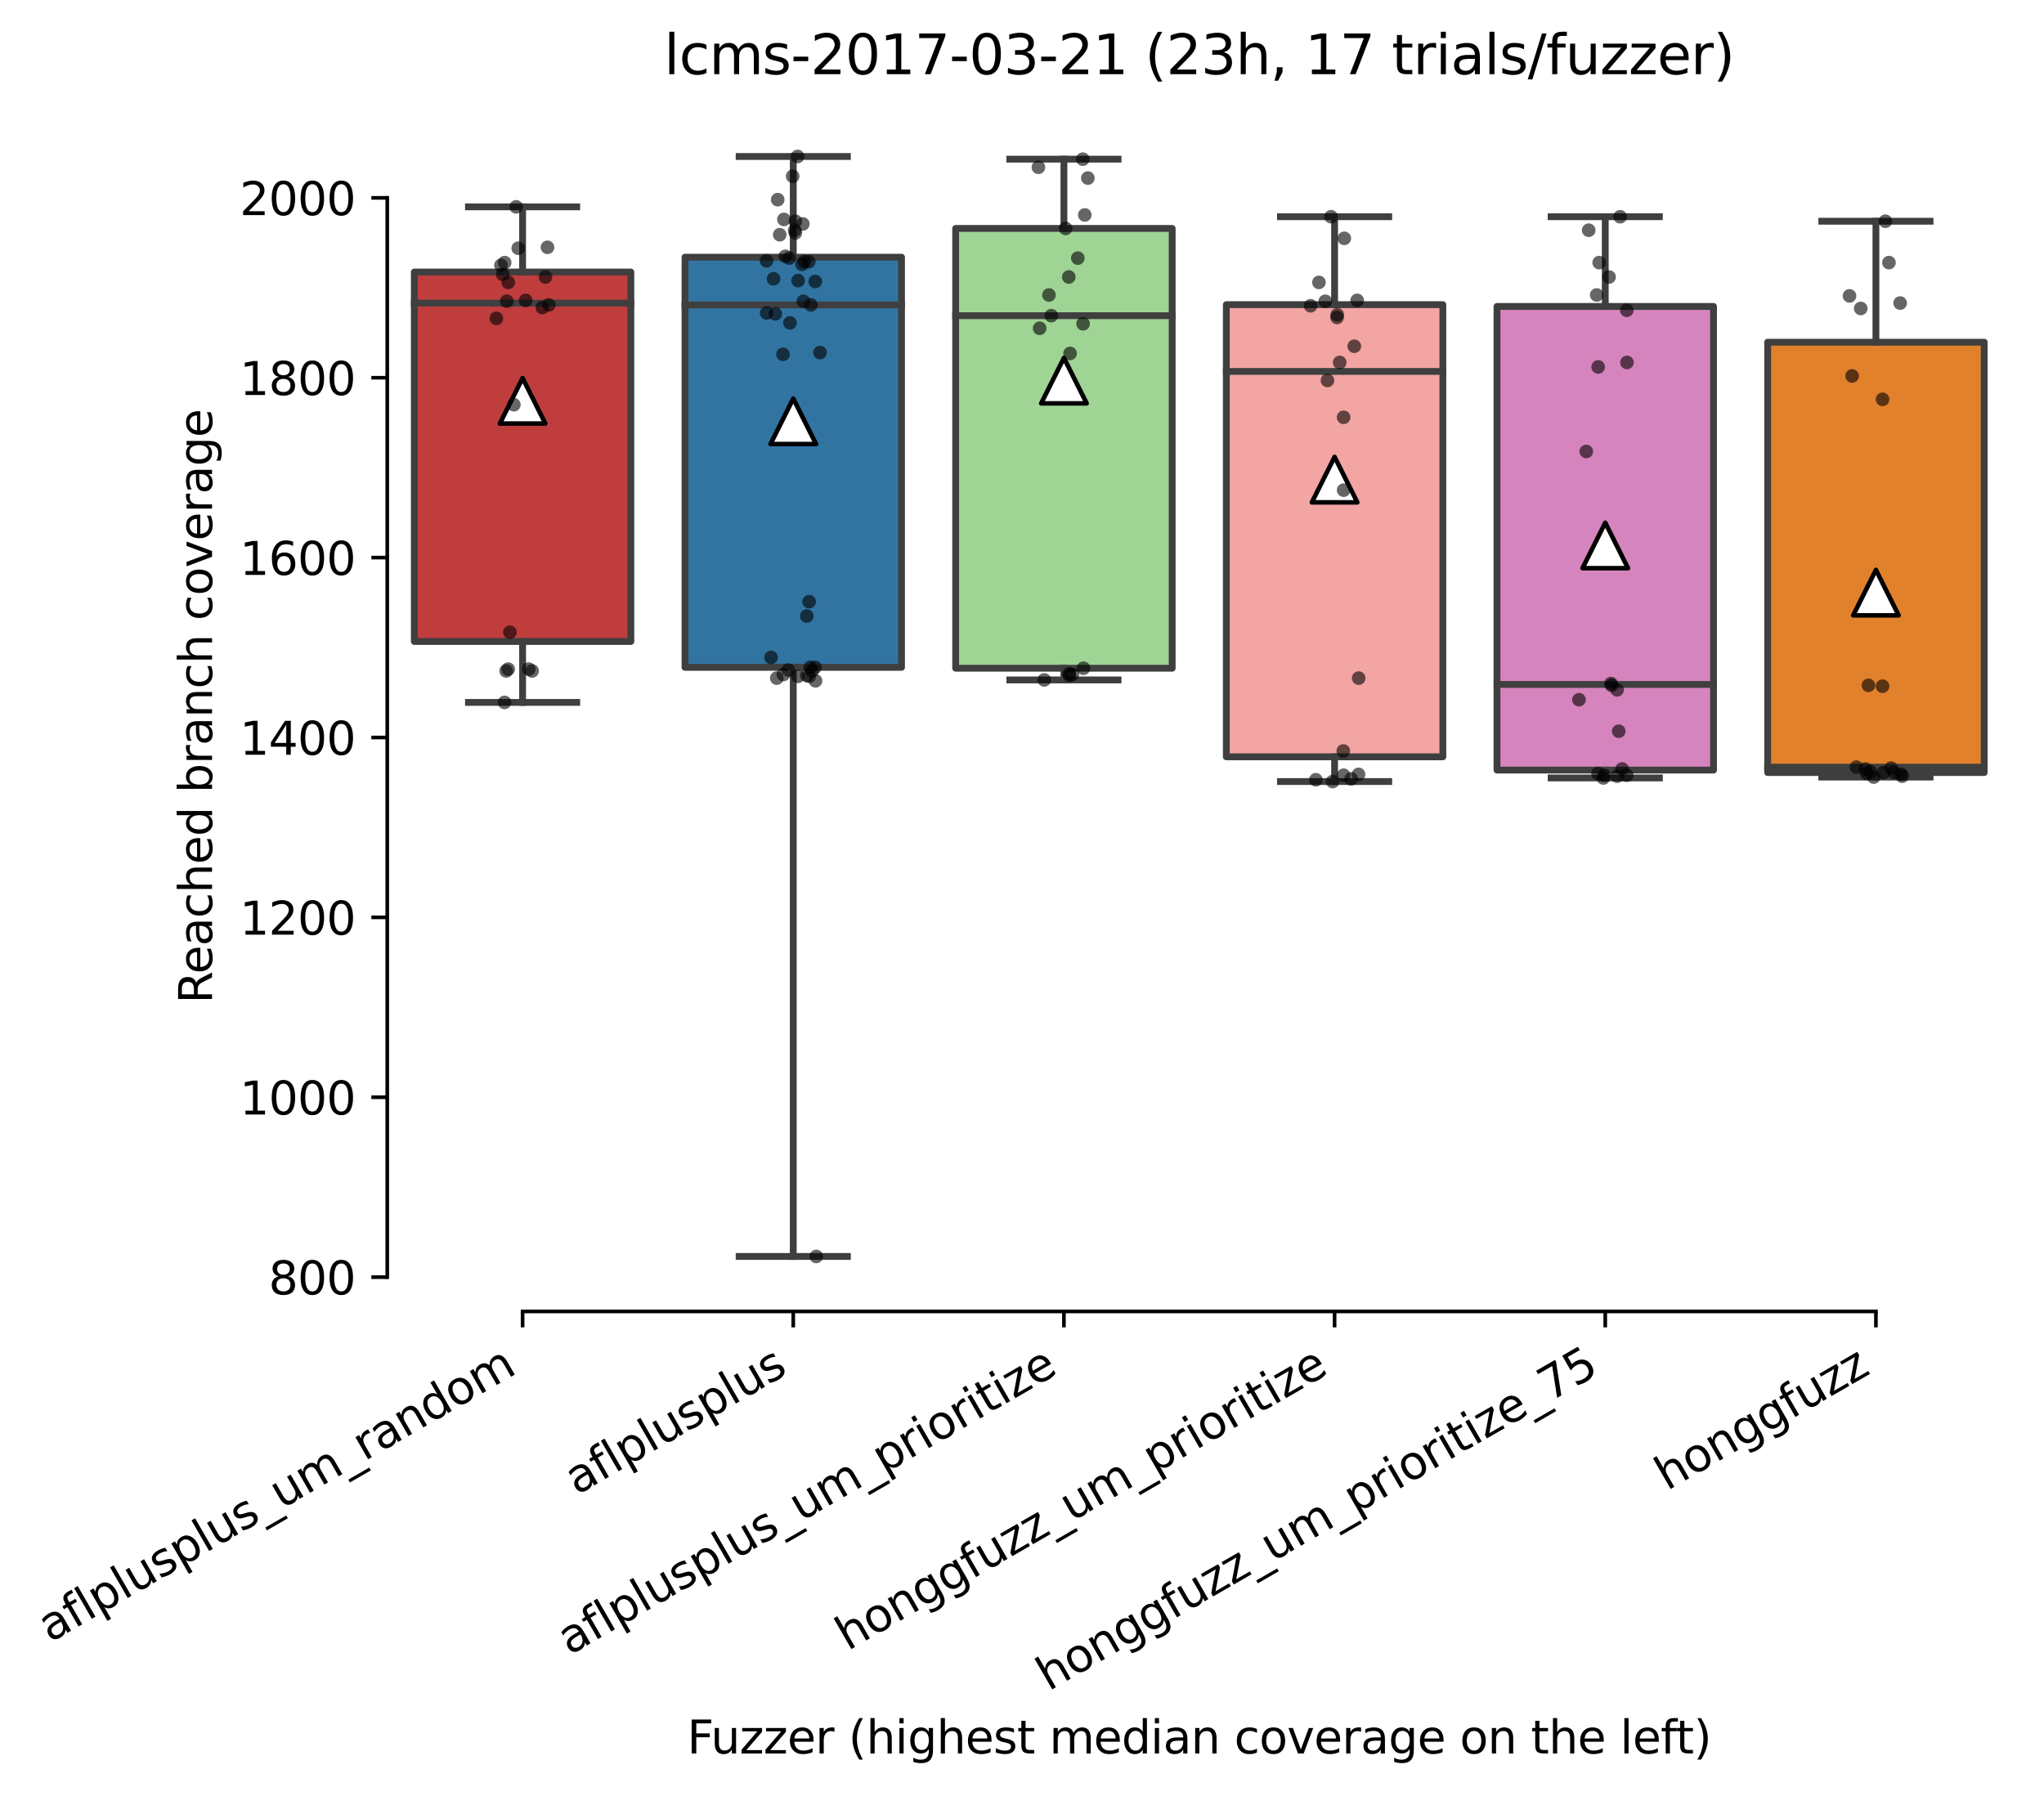 <?xml version="1.0" encoding="utf-8" standalone="no"?>
<!DOCTYPE svg PUBLIC "-//W3C//DTD SVG 1.1//EN"
  "http://www.w3.org/Graphics/SVG/1.1/DTD/svg11.dtd">
<svg xmlns:xlink="http://www.w3.org/1999/xlink" width="449.48pt" height="394.927pt" viewBox="0 0 449.48 394.927" xmlns="http://www.w3.org/2000/svg" version="1.1">
 <defs>
  <style type="text/css">*{stroke-linejoin: round; stroke-linecap: butt}</style>
 </defs>
 <g id="figure_1">
  <g id="patch_1">
   <path d="M 0 394.927 
L 449.48 394.927 
L 449.48 0 
L 0 0 
z
" style="fill: #ffffff"/>
  </g>
  <g id="axes_1">
   <g id="patch_2">
    <path d="M 85.16 288.43 
L 442.28 288.43 
L 442.28 22.318 
L 85.16 22.318 
z
" style="fill: #ffffff"/>
   </g>
   <g id="patch_3">
    <path d="M 91.112 141.082 
L 138.728 141.082 
L 138.728 59.833 
L 91.112 59.833 
L 91.112 141.082 
z
" clip-path="url(#p3419476380)" style="fill: #c03d3e; stroke: #3f3f3f; stroke-width: 1.5; stroke-linejoin: miter"/>
   </g>
   <g id="patch_4">
    <path d="M 150.632 146.769 
L 198.248 146.769 
L 198.248 56.569 
L 150.632 56.569 
L 150.632 146.769 
z
" clip-path="url(#p3419476380)" style="fill: #3274a1; stroke: #3f3f3f; stroke-width: 1.5; stroke-linejoin: miter"/>
   </g>
   <g id="patch_5">
    <path d="M 210.152 146.967 
L 257.768 146.967 
L 257.768 50.239 
L 210.152 50.239 
L 210.152 146.967 
z
" clip-path="url(#p3419476380)" style="fill: #9fd495; stroke: #3f3f3f; stroke-width: 1.5; stroke-linejoin: miter"/>
   </g>
   <g id="patch_6">
    <path d="M 269.672 166.451 
L 317.288 166.451 
L 317.288 67.003 
L 269.672 67.003 
L 269.672 166.451 
z
" clip-path="url(#p3419476380)" style="fill: #f2a5a3; stroke: #3f3f3f; stroke-width: 1.5; stroke-linejoin: miter"/>
   </g>
   <g id="patch_7">
    <path d="M 329.192 169.369 
L 376.808 169.369 
L 376.808 67.399 
L 329.192 67.399 
L 329.192 169.369 
z
" clip-path="url(#p3419476380)" style="fill: #d684bd; stroke: #3f3f3f; stroke-width: 1.5; stroke-linejoin: miter"/>
   </g>
   <g id="patch_8">
    <path d="M 388.712 169.913 
L 436.328 169.913 
L 436.328 75.262 
L 388.712 75.262 
L 388.712 169.913 
z
" clip-path="url(#p3419476380)" style="fill: #e1812c; stroke: #3f3f3f; stroke-width: 1.5; stroke-linejoin: miter"/>
   </g>
   <g id="matplotlib.axis_1">
    <g id="xtick_1">
     <g id="line2d_1">
      <defs>
       <path id="m60320fdc39" d="M 0 0 
L 0 3.5 
" style="stroke: #000000; stroke-width: 0.8"/>
      </defs>
      <g>
       <use xlink:href="#m60320fdc39" x="114.92" y="288.43" style="stroke: #000000; stroke-width: 0.8"/>
      </g>
     </g>
     <g id="text_1">
      <!-- aflplusplus_um_random -->
      <g transform="translate(10.999 361.329)rotate(-30)scale(0.1 -0.1)">
       <defs>
        <path id="DejaVuSans-61" d="M 2194 1759 
Q 1497 1759 1228 1600 
Q 959 1441 959 1056 
Q 959 750 1161 570 
Q 1363 391 1709 391 
Q 2188 391 2477 730 
Q 2766 1069 2766 1631 
L 2766 1759 
L 2194 1759 
z
M 3341 1997 
L 3341 0 
L 2766 0 
L 2766 531 
Q 2569 213 2275 61 
Q 1981 -91 1556 -91 
Q 1019 -91 701 211 
Q 384 513 384 1019 
Q 384 1609 779 1909 
Q 1175 2209 1959 2209 
L 2766 2209 
L 2766 2266 
Q 2766 2663 2505 2880 
Q 2244 3097 1772 3097 
Q 1472 3097 1187 3025 
Q 903 2953 641 2809 
L 641 3341 
Q 956 3463 1253 3523 
Q 1550 3584 1831 3584 
Q 2591 3584 2966 3190 
Q 3341 2797 3341 1997 
z
" transform="scale(0.016)"/>
        <path id="DejaVuSans-66" d="M 2375 4863 
L 2375 4384 
L 1825 4384 
Q 1516 4384 1395 4259 
Q 1275 4134 1275 3809 
L 1275 3500 
L 2222 3500 
L 2222 3053 
L 1275 3053 
L 1275 0 
L 697 0 
L 697 3053 
L 147 3053 
L 147 3500 
L 697 3500 
L 697 3744 
Q 697 4328 969 4595 
Q 1241 4863 1831 4863 
L 2375 4863 
z
" transform="scale(0.016)"/>
        <path id="DejaVuSans-6c" d="M 603 4863 
L 1178 4863 
L 1178 0 
L 603 0 
L 603 4863 
z
" transform="scale(0.016)"/>
        <path id="DejaVuSans-70" d="M 1159 525 
L 1159 -1331 
L 581 -1331 
L 581 3500 
L 1159 3500 
L 1159 2969 
Q 1341 3281 1617 3432 
Q 1894 3584 2278 3584 
Q 2916 3584 3314 3078 
Q 3713 2572 3713 1747 
Q 3713 922 3314 415 
Q 2916 -91 2278 -91 
Q 1894 -91 1617 61 
Q 1341 213 1159 525 
z
M 3116 1747 
Q 3116 2381 2855 2742 
Q 2594 3103 2138 3103 
Q 1681 3103 1420 2742 
Q 1159 2381 1159 1747 
Q 1159 1113 1420 752 
Q 1681 391 2138 391 
Q 2594 391 2855 752 
Q 3116 1113 3116 1747 
z
" transform="scale(0.016)"/>
        <path id="DejaVuSans-75" d="M 544 1381 
L 544 3500 
L 1119 3500 
L 1119 1403 
Q 1119 906 1312 657 
Q 1506 409 1894 409 
Q 2359 409 2629 706 
Q 2900 1003 2900 1516 
L 2900 3500 
L 3475 3500 
L 3475 0 
L 2900 0 
L 2900 538 
Q 2691 219 2414 64 
Q 2138 -91 1772 -91 
Q 1169 -91 856 284 
Q 544 659 544 1381 
z
M 1991 3584 
L 1991 3584 
z
" transform="scale(0.016)"/>
        <path id="DejaVuSans-73" d="M 2834 3397 
L 2834 2853 
Q 2591 2978 2328 3040 
Q 2066 3103 1784 3103 
Q 1356 3103 1142 2972 
Q 928 2841 928 2578 
Q 928 2378 1081 2264 
Q 1234 2150 1697 2047 
L 1894 2003 
Q 2506 1872 2764 1633 
Q 3022 1394 3022 966 
Q 3022 478 2636 193 
Q 2250 -91 1575 -91 
Q 1294 -91 989 -36 
Q 684 19 347 128 
L 347 722 
Q 666 556 975 473 
Q 1284 391 1588 391 
Q 1994 391 2212 530 
Q 2431 669 2431 922 
Q 2431 1156 2273 1281 
Q 2116 1406 1581 1522 
L 1381 1569 
Q 847 1681 609 1914 
Q 372 2147 372 2553 
Q 372 3047 722 3315 
Q 1072 3584 1716 3584 
Q 2034 3584 2315 3537 
Q 2597 3491 2834 3397 
z
" transform="scale(0.016)"/>
        <path id="DejaVuSans-5f" d="M 3263 -1063 
L 3263 -1509 
L -63 -1509 
L -63 -1063 
L 3263 -1063 
z
" transform="scale(0.016)"/>
        <path id="DejaVuSans-6d" d="M 3328 2828 
Q 3544 3216 3844 3400 
Q 4144 3584 4550 3584 
Q 5097 3584 5394 3201 
Q 5691 2819 5691 2113 
L 5691 0 
L 5113 0 
L 5113 2094 
Q 5113 2597 4934 2840 
Q 4756 3084 4391 3084 
Q 3944 3084 3684 2787 
Q 3425 2491 3425 1978 
L 3425 0 
L 2847 0 
L 2847 2094 
Q 2847 2600 2669 2842 
Q 2491 3084 2119 3084 
Q 1678 3084 1418 2786 
Q 1159 2488 1159 1978 
L 1159 0 
L 581 0 
L 581 3500 
L 1159 3500 
L 1159 2956 
Q 1356 3278 1631 3431 
Q 1906 3584 2284 3584 
Q 2666 3584 2933 3390 
Q 3200 3197 3328 2828 
z
" transform="scale(0.016)"/>
        <path id="DejaVuSans-72" d="M 2631 2963 
Q 2534 3019 2420 3045 
Q 2306 3072 2169 3072 
Q 1681 3072 1420 2755 
Q 1159 2438 1159 1844 
L 1159 0 
L 581 0 
L 581 3500 
L 1159 3500 
L 1159 2956 
Q 1341 3275 1631 3429 
Q 1922 3584 2338 3584 
Q 2397 3584 2469 3576 
Q 2541 3569 2628 3553 
L 2631 2963 
z
" transform="scale(0.016)"/>
        <path id="DejaVuSans-6e" d="M 3513 2113 
L 3513 0 
L 2938 0 
L 2938 2094 
Q 2938 2591 2744 2837 
Q 2550 3084 2163 3084 
Q 1697 3084 1428 2787 
Q 1159 2491 1159 1978 
L 1159 0 
L 581 0 
L 581 3500 
L 1159 3500 
L 1159 2956 
Q 1366 3272 1645 3428 
Q 1925 3584 2291 3584 
Q 2894 3584 3203 3211 
Q 3513 2838 3513 2113 
z
" transform="scale(0.016)"/>
        <path id="DejaVuSans-64" d="M 2906 2969 
L 2906 4863 
L 3481 4863 
L 3481 0 
L 2906 0 
L 2906 525 
Q 2725 213 2448 61 
Q 2172 -91 1784 -91 
Q 1150 -91 751 415 
Q 353 922 353 1747 
Q 353 2572 751 3078 
Q 1150 3584 1784 3584 
Q 2172 3584 2448 3432 
Q 2725 3281 2906 2969 
z
M 947 1747 
Q 947 1113 1208 752 
Q 1469 391 1925 391 
Q 2381 391 2643 752 
Q 2906 1113 2906 1747 
Q 2906 2381 2643 2742 
Q 2381 3103 1925 3103 
Q 1469 3103 1208 2742 
Q 947 2381 947 1747 
z
" transform="scale(0.016)"/>
        <path id="DejaVuSans-6f" d="M 1959 3097 
Q 1497 3097 1228 2736 
Q 959 2375 959 1747 
Q 959 1119 1226 758 
Q 1494 397 1959 397 
Q 2419 397 2687 759 
Q 2956 1122 2956 1747 
Q 2956 2369 2687 2733 
Q 2419 3097 1959 3097 
z
M 1959 3584 
Q 2709 3584 3137 3096 
Q 3566 2609 3566 1747 
Q 3566 888 3137 398 
Q 2709 -91 1959 -91 
Q 1206 -91 779 398 
Q 353 888 353 1747 
Q 353 2609 779 3096 
Q 1206 3584 1959 3584 
z
" transform="scale(0.016)"/>
       </defs>
       <use xlink:href="#DejaVuSans-61"/>
       <use xlink:href="#DejaVuSans-66" x="61.279"/>
       <use xlink:href="#DejaVuSans-6c" x="96.484"/>
       <use xlink:href="#DejaVuSans-70" x="124.268"/>
       <use xlink:href="#DejaVuSans-6c" x="187.744"/>
       <use xlink:href="#DejaVuSans-75" x="215.527"/>
       <use xlink:href="#DejaVuSans-73" x="278.906"/>
       <use xlink:href="#DejaVuSans-70" x="331.006"/>
       <use xlink:href="#DejaVuSans-6c" x="394.482"/>
       <use xlink:href="#DejaVuSans-75" x="422.266"/>
       <use xlink:href="#DejaVuSans-73" x="485.645"/>
       <use xlink:href="#DejaVuSans-5f" x="537.744"/>
       <use xlink:href="#DejaVuSans-75" x="587.744"/>
       <use xlink:href="#DejaVuSans-6d" x="651.123"/>
       <use xlink:href="#DejaVuSans-5f" x="748.535"/>
       <use xlink:href="#DejaVuSans-72" x="798.535"/>
       <use xlink:href="#DejaVuSans-61" x="839.648"/>
       <use xlink:href="#DejaVuSans-6e" x="900.928"/>
       <use xlink:href="#DejaVuSans-64" x="964.307"/>
       <use xlink:href="#DejaVuSans-6f" x="1027.783"/>
       <use xlink:href="#DejaVuSans-6d" x="1088.965"/>
      </g>
     </g>
    </g>
    <g id="xtick_2">
     <g id="line2d_2">
      <g>
       <use xlink:href="#m60320fdc39" x="174.44" y="288.43" style="stroke: #000000; stroke-width: 0.8"/>
      </g>
     </g>
     <g id="text_2">
      <!-- aflplusplus -->
      <g transform="translate(126.831 328.897)rotate(-30)scale(0.1 -0.1)">
       <use xlink:href="#DejaVuSans-61"/>
       <use xlink:href="#DejaVuSans-66" x="61.279"/>
       <use xlink:href="#DejaVuSans-6c" x="96.484"/>
       <use xlink:href="#DejaVuSans-70" x="124.268"/>
       <use xlink:href="#DejaVuSans-6c" x="187.744"/>
       <use xlink:href="#DejaVuSans-75" x="215.527"/>
       <use xlink:href="#DejaVuSans-73" x="278.906"/>
       <use xlink:href="#DejaVuSans-70" x="331.006"/>
       <use xlink:href="#DejaVuSans-6c" x="394.482"/>
       <use xlink:href="#DejaVuSans-75" x="422.266"/>
       <use xlink:href="#DejaVuSans-73" x="485.645"/>
      </g>
     </g>
    </g>
    <g id="xtick_3">
     <g id="line2d_3">
      <g>
       <use xlink:href="#m60320fdc39" x="233.96" y="288.43" style="stroke: #000000; stroke-width: 0.8"/>
      </g>
     </g>
     <g id="text_3">
      <!-- aflplusplus_um_prioritize -->
      <g transform="translate(125.223 364.109)rotate(-30)scale(0.1 -0.1)">
       <defs>
        <path id="DejaVuSans-69" d="M 603 3500 
L 1178 3500 
L 1178 0 
L 603 0 
L 603 3500 
z
M 603 4863 
L 1178 4863 
L 1178 4134 
L 603 4134 
L 603 4863 
z
" transform="scale(0.016)"/>
        <path id="DejaVuSans-74" d="M 1172 4494 
L 1172 3500 
L 2356 3500 
L 2356 3053 
L 1172 3053 
L 1172 1153 
Q 1172 725 1289 603 
Q 1406 481 1766 481 
L 2356 481 
L 2356 0 
L 1766 0 
Q 1100 0 847 248 
Q 594 497 594 1153 
L 594 3053 
L 172 3053 
L 172 3500 
L 594 3500 
L 594 4494 
L 1172 4494 
z
" transform="scale(0.016)"/>
        <path id="DejaVuSans-7a" d="M 353 3500 
L 3084 3500 
L 3084 2975 
L 922 459 
L 3084 459 
L 3084 0 
L 275 0 
L 275 525 
L 2438 3041 
L 353 3041 
L 353 3500 
z
" transform="scale(0.016)"/>
        <path id="DejaVuSans-65" d="M 3597 1894 
L 3597 1613 
L 953 1613 
Q 991 1019 1311 708 
Q 1631 397 2203 397 
Q 2534 397 2845 478 
Q 3156 559 3463 722 
L 3463 178 
Q 3153 47 2828 -22 
Q 2503 -91 2169 -91 
Q 1331 -91 842 396 
Q 353 884 353 1716 
Q 353 2575 817 3079 
Q 1281 3584 2069 3584 
Q 2775 3584 3186 3129 
Q 3597 2675 3597 1894 
z
M 3022 2063 
Q 3016 2534 2758 2815 
Q 2500 3097 2075 3097 
Q 1594 3097 1305 2825 
Q 1016 2553 972 2059 
L 3022 2063 
z
" transform="scale(0.016)"/>
       </defs>
       <use xlink:href="#DejaVuSans-61"/>
       <use xlink:href="#DejaVuSans-66" x="61.279"/>
       <use xlink:href="#DejaVuSans-6c" x="96.484"/>
       <use xlink:href="#DejaVuSans-70" x="124.268"/>
       <use xlink:href="#DejaVuSans-6c" x="187.744"/>
       <use xlink:href="#DejaVuSans-75" x="215.527"/>
       <use xlink:href="#DejaVuSans-73" x="278.906"/>
       <use xlink:href="#DejaVuSans-70" x="331.006"/>
       <use xlink:href="#DejaVuSans-6c" x="394.482"/>
       <use xlink:href="#DejaVuSans-75" x="422.266"/>
       <use xlink:href="#DejaVuSans-73" x="485.645"/>
       <use xlink:href="#DejaVuSans-5f" x="537.744"/>
       <use xlink:href="#DejaVuSans-75" x="587.744"/>
       <use xlink:href="#DejaVuSans-6d" x="651.123"/>
       <use xlink:href="#DejaVuSans-5f" x="748.535"/>
       <use xlink:href="#DejaVuSans-70" x="798.535"/>
       <use xlink:href="#DejaVuSans-72" x="862.012"/>
       <use xlink:href="#DejaVuSans-69" x="903.125"/>
       <use xlink:href="#DejaVuSans-6f" x="930.908"/>
       <use xlink:href="#DejaVuSans-72" x="992.09"/>
       <use xlink:href="#DejaVuSans-69" x="1033.203"/>
       <use xlink:href="#DejaVuSans-74" x="1060.986"/>
       <use xlink:href="#DejaVuSans-69" x="1100.195"/>
       <use xlink:href="#DejaVuSans-7a" x="1127.979"/>
       <use xlink:href="#DejaVuSans-65" x="1180.469"/>
      </g>
     </g>
    </g>
    <g id="xtick_4">
     <g id="line2d_4">
      <g>
       <use xlink:href="#m60320fdc39" x="293.48" y="288.43" style="stroke: #000000; stroke-width: 0.8"/>
      </g>
     </g>
     <g id="text_4">
      <!-- honggfuzz_um_prioritize -->
      <g transform="translate(186.413 363.145)rotate(-30)scale(0.1 -0.1)">
       <defs>
        <path id="DejaVuSans-68" d="M 3513 2113 
L 3513 0 
L 2938 0 
L 2938 2094 
Q 2938 2591 2744 2837 
Q 2550 3084 2163 3084 
Q 1697 3084 1428 2787 
Q 1159 2491 1159 1978 
L 1159 0 
L 581 0 
L 581 4863 
L 1159 4863 
L 1159 2956 
Q 1366 3272 1645 3428 
Q 1925 3584 2291 3584 
Q 2894 3584 3203 3211 
Q 3513 2838 3513 2113 
z
" transform="scale(0.016)"/>
        <path id="DejaVuSans-67" d="M 2906 1791 
Q 2906 2416 2648 2759 
Q 2391 3103 1925 3103 
Q 1463 3103 1205 2759 
Q 947 2416 947 1791 
Q 947 1169 1205 825 
Q 1463 481 1925 481 
Q 2391 481 2648 825 
Q 2906 1169 2906 1791 
z
M 3481 434 
Q 3481 -459 3084 -895 
Q 2688 -1331 1869 -1331 
Q 1566 -1331 1297 -1286 
Q 1028 -1241 775 -1147 
L 775 -588 
Q 1028 -725 1275 -790 
Q 1522 -856 1778 -856 
Q 2344 -856 2625 -561 
Q 2906 -266 2906 331 
L 2906 616 
Q 2728 306 2450 153 
Q 2172 0 1784 0 
Q 1141 0 747 490 
Q 353 981 353 1791 
Q 353 2603 747 3093 
Q 1141 3584 1784 3584 
Q 2172 3584 2450 3431 
Q 2728 3278 2906 2969 
L 2906 3500 
L 3481 3500 
L 3481 434 
z
" transform="scale(0.016)"/>
       </defs>
       <use xlink:href="#DejaVuSans-68"/>
       <use xlink:href="#DejaVuSans-6f" x="63.379"/>
       <use xlink:href="#DejaVuSans-6e" x="124.561"/>
       <use xlink:href="#DejaVuSans-67" x="187.939"/>
       <use xlink:href="#DejaVuSans-67" x="251.416"/>
       <use xlink:href="#DejaVuSans-66" x="314.893"/>
       <use xlink:href="#DejaVuSans-75" x="350.098"/>
       <use xlink:href="#DejaVuSans-7a" x="413.477"/>
       <use xlink:href="#DejaVuSans-7a" x="465.967"/>
       <use xlink:href="#DejaVuSans-5f" x="518.457"/>
       <use xlink:href="#DejaVuSans-75" x="568.457"/>
       <use xlink:href="#DejaVuSans-6d" x="631.836"/>
       <use xlink:href="#DejaVuSans-5f" x="729.248"/>
       <use xlink:href="#DejaVuSans-70" x="779.248"/>
       <use xlink:href="#DejaVuSans-72" x="842.725"/>
       <use xlink:href="#DejaVuSans-69" x="883.838"/>
       <use xlink:href="#DejaVuSans-6f" x="911.621"/>
       <use xlink:href="#DejaVuSans-72" x="972.803"/>
       <use xlink:href="#DejaVuSans-69" x="1013.916"/>
       <use xlink:href="#DejaVuSans-74" x="1041.699"/>
       <use xlink:href="#DejaVuSans-69" x="1080.908"/>
       <use xlink:href="#DejaVuSans-7a" x="1108.691"/>
       <use xlink:href="#DejaVuSans-65" x="1161.182"/>
      </g>
     </g>
    </g>
    <g id="xtick_5">
     <g id="line2d_5">
      <g>
       <use xlink:href="#m60320fdc39" x="353" y="288.43" style="stroke: #000000; stroke-width: 0.8"/>
      </g>
     </g>
     <g id="text_5">
      <!-- honggfuzz_um_prioritize_75 -->
      <g transform="translate(230.583 372.007)rotate(-30)scale(0.1 -0.1)">
       <defs>
        <path id="DejaVuSans-37" d="M 525 4666 
L 3525 4666 
L 3525 4397 
L 1831 0 
L 1172 0 
L 2766 4134 
L 525 4134 
L 525 4666 
z
" transform="scale(0.016)"/>
        <path id="DejaVuSans-35" d="M 691 4666 
L 3169 4666 
L 3169 4134 
L 1269 4134 
L 1269 2991 
Q 1406 3038 1543 3061 
Q 1681 3084 1819 3084 
Q 2600 3084 3056 2656 
Q 3513 2228 3513 1497 
Q 3513 744 3044 326 
Q 2575 -91 1722 -91 
Q 1428 -91 1123 -41 
Q 819 9 494 109 
L 494 744 
Q 775 591 1075 516 
Q 1375 441 1709 441 
Q 2250 441 2565 725 
Q 2881 1009 2881 1497 
Q 2881 1984 2565 2268 
Q 2250 2553 1709 2553 
Q 1456 2553 1204 2497 
Q 953 2441 691 2322 
L 691 4666 
z
" transform="scale(0.016)"/>
       </defs>
       <use xlink:href="#DejaVuSans-68"/>
       <use xlink:href="#DejaVuSans-6f" x="63.379"/>
       <use xlink:href="#DejaVuSans-6e" x="124.561"/>
       <use xlink:href="#DejaVuSans-67" x="187.939"/>
       <use xlink:href="#DejaVuSans-67" x="251.416"/>
       <use xlink:href="#DejaVuSans-66" x="314.893"/>
       <use xlink:href="#DejaVuSans-75" x="350.098"/>
       <use xlink:href="#DejaVuSans-7a" x="413.477"/>
       <use xlink:href="#DejaVuSans-7a" x="465.967"/>
       <use xlink:href="#DejaVuSans-5f" x="518.457"/>
       <use xlink:href="#DejaVuSans-75" x="568.457"/>
       <use xlink:href="#DejaVuSans-6d" x="631.836"/>
       <use xlink:href="#DejaVuSans-5f" x="729.248"/>
       <use xlink:href="#DejaVuSans-70" x="779.248"/>
       <use xlink:href="#DejaVuSans-72" x="842.725"/>
       <use xlink:href="#DejaVuSans-69" x="883.838"/>
       <use xlink:href="#DejaVuSans-6f" x="911.621"/>
       <use xlink:href="#DejaVuSans-72" x="972.803"/>
       <use xlink:href="#DejaVuSans-69" x="1013.916"/>
       <use xlink:href="#DejaVuSans-74" x="1041.699"/>
       <use xlink:href="#DejaVuSans-69" x="1080.908"/>
       <use xlink:href="#DejaVuSans-7a" x="1108.691"/>
       <use xlink:href="#DejaVuSans-65" x="1161.182"/>
       <use xlink:href="#DejaVuSans-5f" x="1222.705"/>
       <use xlink:href="#DejaVuSans-37" x="1272.705"/>
       <use xlink:href="#DejaVuSans-35" x="1336.328"/>
      </g>
     </g>
    </g>
    <g id="xtick_6">
     <g id="line2d_6">
      <g>
       <use xlink:href="#m60320fdc39" x="412.52" y="288.43" style="stroke: #000000; stroke-width: 0.8"/>
      </g>
     </g>
     <g id="text_6">
      <!-- honggfuzz -->
      <g transform="translate(366.581 327.933)rotate(-30)scale(0.1 -0.1)">
       <use xlink:href="#DejaVuSans-68"/>
       <use xlink:href="#DejaVuSans-6f" x="63.379"/>
       <use xlink:href="#DejaVuSans-6e" x="124.561"/>
       <use xlink:href="#DejaVuSans-67" x="187.939"/>
       <use xlink:href="#DejaVuSans-67" x="251.416"/>
       <use xlink:href="#DejaVuSans-66" x="314.893"/>
       <use xlink:href="#DejaVuSans-75" x="350.098"/>
       <use xlink:href="#DejaVuSans-7a" x="413.477"/>
       <use xlink:href="#DejaVuSans-7a" x="465.967"/>
      </g>
     </g>
    </g>
    <g id="text_7">
     <!-- Fuzzer (highest median coverage on the left) -->
     <g transform="translate(151.102 385.648)scale(0.1 -0.1)">
      <defs>
       <path id="DejaVuSans-46" d="M 628 4666 
L 3309 4666 
L 3309 4134 
L 1259 4134 
L 1259 2759 
L 3109 2759 
L 3109 2228 
L 1259 2228 
L 1259 0 
L 628 0 
L 628 4666 
z
" transform="scale(0.016)"/>
       <path id="DejaVuSans-20" transform="scale(0.016)"/>
       <path id="DejaVuSans-28" d="M 1984 4856 
Q 1566 4138 1362 3434 
Q 1159 2731 1159 2009 
Q 1159 1288 1364 580 
Q 1569 -128 1984 -844 
L 1484 -844 
Q 1016 -109 783 600 
Q 550 1309 550 2009 
Q 550 2706 781 3412 
Q 1013 4119 1484 4856 
L 1984 4856 
z
" transform="scale(0.016)"/>
       <path id="DejaVuSans-63" d="M 3122 3366 
L 3122 2828 
Q 2878 2963 2633 3030 
Q 2388 3097 2138 3097 
Q 1578 3097 1268 2742 
Q 959 2388 959 1747 
Q 959 1106 1268 751 
Q 1578 397 2138 397 
Q 2388 397 2633 464 
Q 2878 531 3122 666 
L 3122 134 
Q 2881 22 2623 -34 
Q 2366 -91 2075 -91 
Q 1284 -91 818 406 
Q 353 903 353 1747 
Q 353 2603 823 3093 
Q 1294 3584 2113 3584 
Q 2378 3584 2631 3529 
Q 2884 3475 3122 3366 
z
" transform="scale(0.016)"/>
       <path id="DejaVuSans-76" d="M 191 3500 
L 800 3500 
L 1894 563 
L 2988 3500 
L 3597 3500 
L 2284 0 
L 1503 0 
L 191 3500 
z
" transform="scale(0.016)"/>
       <path id="DejaVuSans-29" d="M 513 4856 
L 1013 4856 
Q 1481 4119 1714 3412 
Q 1947 2706 1947 2009 
Q 1947 1309 1714 600 
Q 1481 -109 1013 -844 
L 513 -844 
Q 928 -128 1133 580 
Q 1338 1288 1338 2009 
Q 1338 2731 1133 3434 
Q 928 4138 513 4856 
z
" transform="scale(0.016)"/>
      </defs>
      <use xlink:href="#DejaVuSans-46"/>
      <use xlink:href="#DejaVuSans-75" x="52.02"/>
      <use xlink:href="#DejaVuSans-7a" x="115.398"/>
      <use xlink:href="#DejaVuSans-7a" x="167.889"/>
      <use xlink:href="#DejaVuSans-65" x="220.379"/>
      <use xlink:href="#DejaVuSans-72" x="281.902"/>
      <use xlink:href="#DejaVuSans-20" x="323.016"/>
      <use xlink:href="#DejaVuSans-28" x="354.803"/>
      <use xlink:href="#DejaVuSans-68" x="393.816"/>
      <use xlink:href="#DejaVuSans-69" x="457.195"/>
      <use xlink:href="#DejaVuSans-67" x="484.979"/>
      <use xlink:href="#DejaVuSans-68" x="548.455"/>
      <use xlink:href="#DejaVuSans-65" x="611.834"/>
      <use xlink:href="#DejaVuSans-73" x="673.357"/>
      <use xlink:href="#DejaVuSans-74" x="725.457"/>
      <use xlink:href="#DejaVuSans-20" x="764.666"/>
      <use xlink:href="#DejaVuSans-6d" x="796.453"/>
      <use xlink:href="#DejaVuSans-65" x="893.865"/>
      <use xlink:href="#DejaVuSans-64" x="955.389"/>
      <use xlink:href="#DejaVuSans-69" x="1018.865"/>
      <use xlink:href="#DejaVuSans-61" x="1046.648"/>
      <use xlink:href="#DejaVuSans-6e" x="1107.928"/>
      <use xlink:href="#DejaVuSans-20" x="1171.307"/>
      <use xlink:href="#DejaVuSans-63" x="1203.094"/>
      <use xlink:href="#DejaVuSans-6f" x="1258.074"/>
      <use xlink:href="#DejaVuSans-76" x="1319.256"/>
      <use xlink:href="#DejaVuSans-65" x="1378.436"/>
      <use xlink:href="#DejaVuSans-72" x="1439.959"/>
      <use xlink:href="#DejaVuSans-61" x="1481.072"/>
      <use xlink:href="#DejaVuSans-67" x="1542.352"/>
      <use xlink:href="#DejaVuSans-65" x="1605.828"/>
      <use xlink:href="#DejaVuSans-20" x="1667.352"/>
      <use xlink:href="#DejaVuSans-6f" x="1699.139"/>
      <use xlink:href="#DejaVuSans-6e" x="1760.32"/>
      <use xlink:href="#DejaVuSans-20" x="1823.699"/>
      <use xlink:href="#DejaVuSans-74" x="1855.486"/>
      <use xlink:href="#DejaVuSans-68" x="1894.695"/>
      <use xlink:href="#DejaVuSans-65" x="1958.074"/>
      <use xlink:href="#DejaVuSans-20" x="2019.598"/>
      <use xlink:href="#DejaVuSans-6c" x="2051.385"/>
      <use xlink:href="#DejaVuSans-65" x="2079.168"/>
      <use xlink:href="#DejaVuSans-66" x="2140.691"/>
      <use xlink:href="#DejaVuSans-74" x="2174.146"/>
      <use xlink:href="#DejaVuSans-29" x="2213.355"/>
     </g>
    </g>
   </g>
   <g id="matplotlib.axis_2">
    <g id="ytick_1">
     <g id="line2d_7">
      <defs>
       <path id="m213978e951" d="M 0 0 
L -3.5 0 
" style="stroke: #000000; stroke-width: 0.8"/>
      </defs>
      <g>
       <use xlink:href="#m213978e951" x="85.16" y="280.884" style="stroke: #000000; stroke-width: 0.8"/>
      </g>
     </g>
     <g id="text_8">
      <!-- 800 -->
      <g transform="translate(59.072 284.683)scale(0.1 -0.1)">
       <defs>
        <path id="DejaVuSans-38" d="M 2034 2216 
Q 1584 2216 1326 1975 
Q 1069 1734 1069 1313 
Q 1069 891 1326 650 
Q 1584 409 2034 409 
Q 2484 409 2743 651 
Q 3003 894 3003 1313 
Q 3003 1734 2745 1975 
Q 2488 2216 2034 2216 
z
M 1403 2484 
Q 997 2584 770 2862 
Q 544 3141 544 3541 
Q 544 4100 942 4425 
Q 1341 4750 2034 4750 
Q 2731 4750 3128 4425 
Q 3525 4100 3525 3541 
Q 3525 3141 3298 2862 
Q 3072 2584 2669 2484 
Q 3125 2378 3379 2068 
Q 3634 1759 3634 1313 
Q 3634 634 3220 271 
Q 2806 -91 2034 -91 
Q 1263 -91 848 271 
Q 434 634 434 1313 
Q 434 1759 690 2068 
Q 947 2378 1403 2484 
z
M 1172 3481 
Q 1172 3119 1398 2916 
Q 1625 2713 2034 2713 
Q 2441 2713 2670 2916 
Q 2900 3119 2900 3481 
Q 2900 3844 2670 4047 
Q 2441 4250 2034 4250 
Q 1625 4250 1398 4047 
Q 1172 3844 1172 3481 
z
" transform="scale(0.016)"/>
        <path id="DejaVuSans-30" d="M 2034 4250 
Q 1547 4250 1301 3770 
Q 1056 3291 1056 2328 
Q 1056 1369 1301 889 
Q 1547 409 2034 409 
Q 2525 409 2770 889 
Q 3016 1369 3016 2328 
Q 3016 3291 2770 3770 
Q 2525 4250 2034 4250 
z
M 2034 4750 
Q 2819 4750 3233 4129 
Q 3647 3509 3647 2328 
Q 3647 1150 3233 529 
Q 2819 -91 2034 -91 
Q 1250 -91 836 529 
Q 422 1150 422 2328 
Q 422 3509 836 4129 
Q 1250 4750 2034 4750 
z
" transform="scale(0.016)"/>
       </defs>
       <use xlink:href="#DejaVuSans-38"/>
       <use xlink:href="#DejaVuSans-30" x="63.623"/>
       <use xlink:href="#DejaVuSans-30" x="127.246"/>
      </g>
     </g>
    </g>
    <g id="ytick_2">
     <g id="line2d_8">
      <g>
       <use xlink:href="#m213978e951" x="85.16" y="241.322" style="stroke: #000000; stroke-width: 0.8"/>
      </g>
     </g>
     <g id="text_9">
      <!-- 1000 -->
      <g transform="translate(52.71 245.121)scale(0.1 -0.1)">
       <defs>
        <path id="DejaVuSans-31" d="M 794 531 
L 1825 531 
L 1825 4091 
L 703 3866 
L 703 4441 
L 1819 4666 
L 2450 4666 
L 2450 531 
L 3481 531 
L 3481 0 
L 794 0 
L 794 531 
z
" transform="scale(0.016)"/>
       </defs>
       <use xlink:href="#DejaVuSans-31"/>
       <use xlink:href="#DejaVuSans-30" x="63.623"/>
       <use xlink:href="#DejaVuSans-30" x="127.246"/>
       <use xlink:href="#DejaVuSans-30" x="190.869"/>
      </g>
     </g>
    </g>
    <g id="ytick_3">
     <g id="line2d_9">
      <g>
       <use xlink:href="#m213978e951" x="85.16" y="201.76" style="stroke: #000000; stroke-width: 0.8"/>
      </g>
     </g>
     <g id="text_10">
      <!-- 1200 -->
      <g transform="translate(52.71 205.559)scale(0.1 -0.1)">
       <defs>
        <path id="DejaVuSans-32" d="M 1228 531 
L 3431 531 
L 3431 0 
L 469 0 
L 469 531 
Q 828 903 1448 1529 
Q 2069 2156 2228 2338 
Q 2531 2678 2651 2914 
Q 2772 3150 2772 3378 
Q 2772 3750 2511 3984 
Q 2250 4219 1831 4219 
Q 1534 4219 1204 4116 
Q 875 4013 500 3803 
L 500 4441 
Q 881 4594 1212 4672 
Q 1544 4750 1819 4750 
Q 2544 4750 2975 4387 
Q 3406 4025 3406 3419 
Q 3406 3131 3298 2873 
Q 3191 2616 2906 2266 
Q 2828 2175 2409 1742 
Q 1991 1309 1228 531 
z
" transform="scale(0.016)"/>
       </defs>
       <use xlink:href="#DejaVuSans-31"/>
       <use xlink:href="#DejaVuSans-32" x="63.623"/>
       <use xlink:href="#DejaVuSans-30" x="127.246"/>
       <use xlink:href="#DejaVuSans-30" x="190.869"/>
      </g>
     </g>
    </g>
    <g id="ytick_4">
     <g id="line2d_10">
      <g>
       <use xlink:href="#m213978e951" x="85.16" y="162.199" style="stroke: #000000; stroke-width: 0.8"/>
      </g>
     </g>
     <g id="text_11">
      <!-- 1400 -->
      <g transform="translate(52.71 165.998)scale(0.1 -0.1)">
       <defs>
        <path id="DejaVuSans-34" d="M 2419 4116 
L 825 1625 
L 2419 1625 
L 2419 4116 
z
M 2253 4666 
L 3047 4666 
L 3047 1625 
L 3713 1625 
L 3713 1100 
L 3047 1100 
L 3047 0 
L 2419 0 
L 2419 1100 
L 313 1100 
L 313 1709 
L 2253 4666 
z
" transform="scale(0.016)"/>
       </defs>
       <use xlink:href="#DejaVuSans-31"/>
       <use xlink:href="#DejaVuSans-34" x="63.623"/>
       <use xlink:href="#DejaVuSans-30" x="127.246"/>
       <use xlink:href="#DejaVuSans-30" x="190.869"/>
      </g>
     </g>
    </g>
    <g id="ytick_5">
     <g id="line2d_11">
      <g>
       <use xlink:href="#m213978e951" x="85.16" y="122.637" style="stroke: #000000; stroke-width: 0.8"/>
      </g>
     </g>
     <g id="text_12">
      <!-- 1600 -->
      <g transform="translate(52.71 126.436)scale(0.1 -0.1)">
       <defs>
        <path id="DejaVuSans-36" d="M 2113 2584 
Q 1688 2584 1439 2293 
Q 1191 2003 1191 1497 
Q 1191 994 1439 701 
Q 1688 409 2113 409 
Q 2538 409 2786 701 
Q 3034 994 3034 1497 
Q 3034 2003 2786 2293 
Q 2538 2584 2113 2584 
z
M 3366 4563 
L 3366 3988 
Q 3128 4100 2886 4159 
Q 2644 4219 2406 4219 
Q 1781 4219 1451 3797 
Q 1122 3375 1075 2522 
Q 1259 2794 1537 2939 
Q 1816 3084 2150 3084 
Q 2853 3084 3261 2657 
Q 3669 2231 3669 1497 
Q 3669 778 3244 343 
Q 2819 -91 2113 -91 
Q 1303 -91 875 529 
Q 447 1150 447 2328 
Q 447 3434 972 4092 
Q 1497 4750 2381 4750 
Q 2619 4750 2861 4703 
Q 3103 4656 3366 4563 
z
" transform="scale(0.016)"/>
       </defs>
       <use xlink:href="#DejaVuSans-31"/>
       <use xlink:href="#DejaVuSans-36" x="63.623"/>
       <use xlink:href="#DejaVuSans-30" x="127.246"/>
       <use xlink:href="#DejaVuSans-30" x="190.869"/>
      </g>
     </g>
    </g>
    <g id="ytick_6">
     <g id="line2d_12">
      <g>
       <use xlink:href="#m213978e951" x="85.16" y="83.075" style="stroke: #000000; stroke-width: 0.8"/>
      </g>
     </g>
     <g id="text_13">
      <!-- 1800 -->
      <g transform="translate(52.71 86.874)scale(0.1 -0.1)">
       <use xlink:href="#DejaVuSans-31"/>
       <use xlink:href="#DejaVuSans-38" x="63.623"/>
       <use xlink:href="#DejaVuSans-30" x="127.246"/>
       <use xlink:href="#DejaVuSans-30" x="190.869"/>
      </g>
     </g>
    </g>
    <g id="ytick_7">
     <g id="line2d_13">
      <g>
       <use xlink:href="#m213978e951" x="85.16" y="43.513" style="stroke: #000000; stroke-width: 0.8"/>
      </g>
     </g>
     <g id="text_14">
      <!-- 2000 -->
      <g transform="translate(52.71 47.313)scale(0.1 -0.1)">
       <use xlink:href="#DejaVuSans-32"/>
       <use xlink:href="#DejaVuSans-30" x="63.623"/>
       <use xlink:href="#DejaVuSans-30" x="127.246"/>
       <use xlink:href="#DejaVuSans-30" x="190.869"/>
      </g>
     </g>
    </g>
    <g id="text_15">
     <!-- Reached branch coverage -->
     <g transform="translate(46.63 220.706)rotate(-90)scale(0.1 -0.1)">
      <defs>
       <path id="DejaVuSans-52" d="M 2841 2188 
Q 3044 2119 3236 1894 
Q 3428 1669 3622 1275 
L 4263 0 
L 3584 0 
L 2988 1197 
Q 2756 1666 2539 1819 
Q 2322 1972 1947 1972 
L 1259 1972 
L 1259 0 
L 628 0 
L 628 4666 
L 2053 4666 
Q 2853 4666 3247 4331 
Q 3641 3997 3641 3322 
Q 3641 2881 3436 2590 
Q 3231 2300 2841 2188 
z
M 1259 4147 
L 1259 2491 
L 2053 2491 
Q 2509 2491 2742 2702 
Q 2975 2913 2975 3322 
Q 2975 3731 2742 3939 
Q 2509 4147 2053 4147 
L 1259 4147 
z
" transform="scale(0.016)"/>
       <path id="DejaVuSans-62" d="M 3116 1747 
Q 3116 2381 2855 2742 
Q 2594 3103 2138 3103 
Q 1681 3103 1420 2742 
Q 1159 2381 1159 1747 
Q 1159 1113 1420 752 
Q 1681 391 2138 391 
Q 2594 391 2855 752 
Q 3116 1113 3116 1747 
z
M 1159 2969 
Q 1341 3281 1617 3432 
Q 1894 3584 2278 3584 
Q 2916 3584 3314 3078 
Q 3713 2572 3713 1747 
Q 3713 922 3314 415 
Q 2916 -91 2278 -91 
Q 1894 -91 1617 61 
Q 1341 213 1159 525 
L 1159 0 
L 581 0 
L 581 4863 
L 1159 4863 
L 1159 2969 
z
" transform="scale(0.016)"/>
      </defs>
      <use xlink:href="#DejaVuSans-52"/>
      <use xlink:href="#DejaVuSans-65" x="64.982"/>
      <use xlink:href="#DejaVuSans-61" x="126.506"/>
      <use xlink:href="#DejaVuSans-63" x="187.785"/>
      <use xlink:href="#DejaVuSans-68" x="242.766"/>
      <use xlink:href="#DejaVuSans-65" x="306.145"/>
      <use xlink:href="#DejaVuSans-64" x="367.668"/>
      <use xlink:href="#DejaVuSans-20" x="431.145"/>
      <use xlink:href="#DejaVuSans-62" x="462.932"/>
      <use xlink:href="#DejaVuSans-72" x="526.408"/>
      <use xlink:href="#DejaVuSans-61" x="567.521"/>
      <use xlink:href="#DejaVuSans-6e" x="628.801"/>
      <use xlink:href="#DejaVuSans-63" x="692.18"/>
      <use xlink:href="#DejaVuSans-68" x="747.16"/>
      <use xlink:href="#DejaVuSans-20" x="810.539"/>
      <use xlink:href="#DejaVuSans-63" x="842.326"/>
      <use xlink:href="#DejaVuSans-6f" x="897.307"/>
      <use xlink:href="#DejaVuSans-76" x="958.488"/>
      <use xlink:href="#DejaVuSans-65" x="1017.668"/>
      <use xlink:href="#DejaVuSans-72" x="1079.191"/>
      <use xlink:href="#DejaVuSans-61" x="1120.305"/>
      <use xlink:href="#DejaVuSans-67" x="1181.584"/>
      <use xlink:href="#DejaVuSans-65" x="1245.061"/>
     </g>
    </g>
   </g>
   <g id="line2d_14">
    <path d="M 114.92 141.082 
L 114.92 154.484 
" clip-path="url(#p3419476380)" style="fill: none; stroke: #3f3f3f; stroke-width: 1.5; stroke-linecap: square"/>
   </g>
   <g id="line2d_15">
    <path d="M 114.92 59.833 
L 114.92 45.491 
" clip-path="url(#p3419476380)" style="fill: none; stroke: #3f3f3f; stroke-width: 1.5; stroke-linecap: square"/>
   </g>
   <g id="line2d_16">
    <path d="M 103.016 154.484 
L 126.824 154.484 
" clip-path="url(#p3419476380)" style="fill: none; stroke: #3f3f3f; stroke-width: 1.5; stroke-linecap: square"/>
   </g>
   <g id="line2d_17">
    <path d="M 103.016 45.491 
L 126.824 45.491 
" clip-path="url(#p3419476380)" style="fill: none; stroke: #3f3f3f; stroke-width: 1.5; stroke-linecap: square"/>
   </g>
   <g id="line2d_18"/>
   <g id="line2d_19">
    <path d="M 174.44 146.769 
L 174.44 276.334 
" clip-path="url(#p3419476380)" style="fill: none; stroke: #3f3f3f; stroke-width: 1.5; stroke-linecap: square"/>
   </g>
   <g id="line2d_20">
    <path d="M 174.44 56.569 
L 174.44 34.414 
" clip-path="url(#p3419476380)" style="fill: none; stroke: #3f3f3f; stroke-width: 1.5; stroke-linecap: square"/>
   </g>
   <g id="line2d_21">
    <path d="M 162.536 276.334 
L 186.344 276.334 
" clip-path="url(#p3419476380)" style="fill: none; stroke: #3f3f3f; stroke-width: 1.5; stroke-linecap: square"/>
   </g>
   <g id="line2d_22">
    <path d="M 162.536 34.414 
L 186.344 34.414 
" clip-path="url(#p3419476380)" style="fill: none; stroke: #3f3f3f; stroke-width: 1.5; stroke-linecap: square"/>
   </g>
   <g id="line2d_23"/>
   <g id="line2d_24">
    <path d="M 233.96 146.967 
L 233.96 149.539 
" clip-path="url(#p3419476380)" style="fill: none; stroke: #3f3f3f; stroke-width: 1.5; stroke-linecap: square"/>
   </g>
   <g id="line2d_25">
    <path d="M 233.96 50.239 
L 233.96 35.008 
" clip-path="url(#p3419476380)" style="fill: none; stroke: #3f3f3f; stroke-width: 1.5; stroke-linecap: square"/>
   </g>
   <g id="line2d_26">
    <path d="M 222.056 149.539 
L 245.864 149.539 
" clip-path="url(#p3419476380)" style="fill: none; stroke: #3f3f3f; stroke-width: 1.5; stroke-linecap: square"/>
   </g>
   <g id="line2d_27">
    <path d="M 222.056 35.008 
L 245.864 35.008 
" clip-path="url(#p3419476380)" style="fill: none; stroke: #3f3f3f; stroke-width: 1.5; stroke-linecap: square"/>
   </g>
   <g id="line2d_28"/>
   <g id="line2d_29">
    <path d="M 293.48 166.451 
L 293.48 171.891 
" clip-path="url(#p3419476380)" style="fill: none; stroke: #3f3f3f; stroke-width: 1.5; stroke-linecap: square"/>
   </g>
   <g id="line2d_30">
    <path d="M 293.48 67.003 
L 293.48 47.667 
" clip-path="url(#p3419476380)" style="fill: none; stroke: #3f3f3f; stroke-width: 1.5; stroke-linecap: square"/>
   </g>
   <g id="line2d_31">
    <path d="M 281.576 171.891 
L 305.384 171.891 
" clip-path="url(#p3419476380)" style="fill: none; stroke: #3f3f3f; stroke-width: 1.5; stroke-linecap: square"/>
   </g>
   <g id="line2d_32">
    <path d="M 281.576 47.667 
L 305.384 47.667 
" clip-path="url(#p3419476380)" style="fill: none; stroke: #3f3f3f; stroke-width: 1.5; stroke-linecap: square"/>
   </g>
   <g id="line2d_33"/>
   <g id="line2d_34">
    <path d="M 353 169.369 
L 353 171.1 
" clip-path="url(#p3419476380)" style="fill: none; stroke: #3f3f3f; stroke-width: 1.5; stroke-linecap: square"/>
   </g>
   <g id="line2d_35">
    <path d="M 353 67.399 
L 353 47.667 
" clip-path="url(#p3419476380)" style="fill: none; stroke: #3f3f3f; stroke-width: 1.5; stroke-linecap: square"/>
   </g>
   <g id="line2d_36">
    <path d="M 341.096 171.1 
L 364.904 171.1 
" clip-path="url(#p3419476380)" style="fill: none; stroke: #3f3f3f; stroke-width: 1.5; stroke-linecap: square"/>
   </g>
   <g id="line2d_37">
    <path d="M 341.096 47.667 
L 364.904 47.667 
" clip-path="url(#p3419476380)" style="fill: none; stroke: #3f3f3f; stroke-width: 1.5; stroke-linecap: square"/>
   </g>
   <g id="line2d_38"/>
   <g id="line2d_39">
    <path d="M 412.52 169.913 
L 412.52 170.902 
" clip-path="url(#p3419476380)" style="fill: none; stroke: #3f3f3f; stroke-width: 1.5; stroke-linecap: square"/>
   </g>
   <g id="line2d_40">
    <path d="M 412.52 75.262 
L 412.52 48.656 
" clip-path="url(#p3419476380)" style="fill: none; stroke: #3f3f3f; stroke-width: 1.5; stroke-linecap: square"/>
   </g>
   <g id="line2d_41">
    <path d="M 400.616 170.902 
L 424.424 170.902 
" clip-path="url(#p3419476380)" style="fill: none; stroke: #3f3f3f; stroke-width: 1.5; stroke-linecap: square"/>
   </g>
   <g id="line2d_42">
    <path d="M 400.616 48.656 
L 424.424 48.656 
" clip-path="url(#p3419476380)" style="fill: none; stroke: #3f3f3f; stroke-width: 1.5; stroke-linecap: square"/>
   </g>
   <g id="line2d_43"/>
   <g id="line2d_44">
    <path d="M 91.112 66.657 
L 138.728 66.657 
" clip-path="url(#p3419476380)" style="fill: none; stroke: #3f3f3f; stroke-width: 1.5; stroke-linecap: square"/>
   </g>
   <g id="line2d_45">
    <defs>
     <path id="m4c3cc85716" d="M 0 -5 
L -5 5 
L 5 5 
z
" style="stroke: #000000; stroke-linejoin: miter"/>
    </defs>
    <g clip-path="url(#p3419476380)">
     <use xlink:href="#m4c3cc85716" x="114.92" y="88.149" style="fill: #ffffff; stroke: #000000; stroke-linejoin: miter"/>
    </g>
   </g>
   <g id="line2d_46">
    <path d="M 150.632 67.053 
L 198.248 67.053 
" clip-path="url(#p3419476380)" style="fill: none; stroke: #3f3f3f; stroke-width: 1.5; stroke-linecap: square"/>
   </g>
   <g id="line2d_47">
    <g clip-path="url(#p3419476380)">
     <use xlink:href="#m4c3cc85716" x="174.44" y="92.656" style="fill: #ffffff; stroke: #000000; stroke-linejoin: miter"/>
    </g>
   </g>
   <g id="line2d_48">
    <path d="M 210.152 69.426 
L 257.768 69.426 
" clip-path="url(#p3419476380)" style="fill: none; stroke: #3f3f3f; stroke-width: 1.5; stroke-linecap: square"/>
   </g>
   <g id="line2d_49">
    <g clip-path="url(#p3419476380)">
     <use xlink:href="#m4c3cc85716" x="233.96" y="83.715" style="fill: #ffffff; stroke: #000000; stroke-linejoin: miter"/>
    </g>
   </g>
   <g id="line2d_50">
    <path d="M 269.672 81.69 
L 317.288 81.69 
" clip-path="url(#p3419476380)" style="fill: none; stroke: #3f3f3f; stroke-width: 1.5; stroke-linecap: square"/>
   </g>
   <g id="line2d_51">
    <g clip-path="url(#p3419476380)">
     <use xlink:href="#m4c3cc85716" x="293.48" y="105.487" style="fill: #ffffff; stroke: #000000; stroke-linejoin: miter"/>
    </g>
   </g>
   <g id="line2d_52">
    <path d="M 329.192 150.528 
L 376.808 150.528 
" clip-path="url(#p3419476380)" style="fill: none; stroke: #3f3f3f; stroke-width: 1.5; stroke-linecap: square"/>
   </g>
   <g id="line2d_53">
    <g clip-path="url(#p3419476380)">
     <use xlink:href="#m4c3cc85716" x="353" y="119.966" style="fill: #ffffff; stroke: #000000; stroke-linejoin: miter"/>
    </g>
   </g>
   <g id="line2d_54">
    <path d="M 388.712 168.726 
L 436.328 168.726 
" clip-path="url(#p3419476380)" style="fill: none; stroke: #3f3f3f; stroke-width: 1.5; stroke-linecap: square"/>
   </g>
   <g id="line2d_55">
    <g clip-path="url(#p3419476380)">
     <use xlink:href="#m4c3cc85716" x="412.52" y="130.341" style="fill: #ffffff; stroke: #000000; stroke-linejoin: miter"/>
    </g>
   </g>
   <g id="patch_9">
    <path d="M 85.16 280.884 
L 85.16 43.513 
" style="fill: none; stroke: #000000; stroke-width: 0.8; stroke-linejoin: miter; stroke-linecap: square"/>
   </g>
   <g id="patch_10">
    <path d="M 114.92 288.43 
L 412.52 288.43 
" style="fill: none; stroke: #000000; stroke-width: 0.8; stroke-linejoin: miter; stroke-linecap: square"/>
   </g>
   <g id="PathCollection_1">
    <defs>
     <path id="C0_0_b82d1d1694" d="M 0 1.5 
C 0.398 1.5 0.779 1.342 1.061 1.061 
C 1.342 0.779 1.5 0.398 1.5 -0 
C 1.5 -0.398 1.342 -0.779 1.061 -1.061 
C 0.779 -1.342 0.398 -1.5 0 -1.5 
C -0.398 -1.5 -0.779 -1.342 -1.061 -1.061 
C -1.342 -0.779 -1.5 -0.398 -1.5 0 
C -1.5 0.398 -1.342 0.779 -1.061 1.061 
C -0.779 1.342 -0.398 1.5 0 1.5 
z
"/>
    </defs>
    <g clip-path="url(#p3419476380)">
     <use xlink:href="#C0_0_b82d1d1694" x="115.598" y="66.064" style="fill-opacity: 0.6"/>
    </g>
    <g clip-path="url(#p3419476380)">
     <use xlink:href="#C0_0_b82d1d1694" x="119.957" y="60.92" style="fill-opacity: 0.6"/>
    </g>
    <g clip-path="url(#p3419476380)">
     <use xlink:href="#C0_0_b82d1d1694" x="111.752" y="147.165" style="fill-opacity: 0.6"/>
    </g>
    <g clip-path="url(#p3419476380)">
     <use xlink:href="#C0_0_b82d1d1694" x="120.683" y="67.053" style="fill-opacity: 0.6"/>
    </g>
    <g clip-path="url(#p3419476380)">
     <use xlink:href="#C0_0_b82d1d1694" x="111.768" y="62.107" style="fill-opacity: 0.6"/>
    </g>
    <g clip-path="url(#p3419476380)">
     <use xlink:href="#C0_0_b82d1d1694" x="113.966" y="54.591" style="fill-opacity: 0.6"/>
    </g>
    <g clip-path="url(#p3419476380)">
     <use xlink:href="#C0_0_b82d1d1694" x="112.128" y="139.055" style="fill-opacity: 0.6"/>
    </g>
    <g clip-path="url(#p3419476380)">
     <use xlink:href="#C0_0_b82d1d1694" x="110.162" y="58.349" style="fill-opacity: 0.6"/>
    </g>
    <g clip-path="url(#p3419476380)">
     <use xlink:href="#C0_0_b82d1d1694" x="111.44" y="66.261" style="fill-opacity: 0.6"/>
    </g>
    <g clip-path="url(#p3419476380)">
     <use xlink:href="#C0_0_b82d1d1694" x="112.994" y="89.009" style="fill-opacity: 0.6"/>
    </g>
    <g clip-path="url(#p3419476380)">
     <use xlink:href="#C0_0_b82d1d1694" x="117.014" y="147.561" style="fill-opacity: 0.6"/>
    </g>
    <g clip-path="url(#p3419476380)">
     <use xlink:href="#C0_0_b82d1d1694" x="110.947" y="154.484" style="fill-opacity: 0.6"/>
    </g>
    <g clip-path="url(#p3419476380)">
     <use xlink:href="#C0_0_b82d1d1694" x="111.305" y="147.561" style="fill-opacity: 0.6"/>
    </g>
    <g clip-path="url(#p3419476380)">
     <use xlink:href="#C0_0_b82d1d1694" x="113.5" y="45.491" style="fill-opacity: 0.6"/>
    </g>
    <g clip-path="url(#p3419476380)">
     <use xlink:href="#C0_0_b82d1d1694" x="110.548" y="60.327" style="fill-opacity: 0.6"/>
    </g>
    <g clip-path="url(#p3419476380)">
     <use xlink:href="#C0_0_b82d1d1694" x="120.391" y="54.393" style="fill-opacity: 0.6"/>
    </g>
    <g clip-path="url(#p3419476380)">
     <use xlink:href="#C0_0_b82d1d1694" x="116.273" y="147.165" style="fill-opacity: 0.6"/>
    </g>
    <g clip-path="url(#p3419476380)">
     <use xlink:href="#C0_0_b82d1d1694" x="109.158" y="70.02" style="fill-opacity: 0.6"/>
    </g>
    <g clip-path="url(#p3419476380)">
     <use xlink:href="#C0_0_b82d1d1694" x="119.254" y="67.646" style="fill-opacity: 0.6"/>
    </g>
    <g clip-path="url(#p3419476380)">
     <use xlink:href="#C0_0_b82d1d1694" x="110.98" y="57.756" style="fill-opacity: 0.6"/>
    </g>
   </g>
   <g id="PathCollection_2">
    <defs>
     <path id="C1_0_f4d1af1b4a" d="M 0 1.5 
C 0.398 1.5 0.779 1.342 1.061 1.061 
C 1.342 0.779 1.5 0.398 1.5 -0 
C 1.5 -0.398 1.342 -0.779 1.061 -1.061 
C 0.779 -1.342 0.398 -1.5 0 -1.5 
C -0.398 -1.5 -0.779 -1.342 -1.061 -1.061 
C -1.342 -0.779 -1.5 -0.398 -1.5 0 
C -1.5 0.398 -1.342 0.779 -1.061 1.061 
C -0.779 1.342 -0.398 1.5 0 1.5 
z
"/>
    </defs>
    <g clip-path="url(#p3419476380)">
     <use xlink:href="#C1_0_f4d1af1b4a" x="172.689" y="56.371" style="fill-opacity: 0.6"/>
    </g>
    <g clip-path="url(#p3419476380)">
     <use xlink:href="#C1_0_f4d1af1b4a" x="174.767" y="50.634" style="fill-opacity: 0.6"/>
    </g>
    <g clip-path="url(#p3419476380)">
     <use xlink:href="#C1_0_f4d1af1b4a" x="170.491" y="69.031" style="fill-opacity: 0.6"/>
    </g>
    <g clip-path="url(#p3419476380)">
     <use xlink:href="#C1_0_f4d1af1b4a" x="170.815" y="149.143" style="fill-opacity: 0.6"/>
    </g>
    <g clip-path="url(#p3419476380)">
     <use xlink:href="#C1_0_f4d1af1b4a" x="173.537" y="56.767" style="fill-opacity: 0.6"/>
    </g>
    <g clip-path="url(#p3419476380)">
     <use xlink:href="#C1_0_f4d1af1b4a" x="174.898" y="51.228" style="fill-opacity: 0.6"/>
    </g>
    <g clip-path="url(#p3419476380)">
     <use xlink:href="#C1_0_f4d1af1b4a" x="168.585" y="68.833" style="fill-opacity: 0.6"/>
    </g>
    <g clip-path="url(#p3419476380)">
     <use xlink:href="#C1_0_f4d1af1b4a" x="177.84" y="57.558" style="fill-opacity: 0.6"/>
    </g>
    <g clip-path="url(#p3419476380)">
     <use xlink:href="#C1_0_f4d1af1b4a" x="178.579" y="147.561" style="fill-opacity: 0.6"/>
    </g>
    <g clip-path="url(#p3419476380)">
     <use xlink:href="#C1_0_f4d1af1b4a" x="173.714" y="71.009" style="fill-opacity: 0.6"/>
    </g>
    <g clip-path="url(#p3419476380)">
     <use xlink:href="#C1_0_f4d1af1b4a" x="174.31" y="38.766" style="fill-opacity: 0.6"/>
    </g>
    <g clip-path="url(#p3419476380)">
     <use xlink:href="#C1_0_f4d1af1b4a" x="171.019" y="43.909" style="fill-opacity: 0.6"/>
    </g>
    <g clip-path="url(#p3419476380)">
     <use xlink:href="#C1_0_f4d1af1b4a" x="173.362" y="147.363" style="fill-opacity: 0.6"/>
    </g>
    <g clip-path="url(#p3419476380)">
     <use xlink:href="#C1_0_f4d1af1b4a" x="169.561" y="144.594" style="fill-opacity: 0.6"/>
    </g>
    <g clip-path="url(#p3419476380)">
     <use xlink:href="#C1_0_f4d1af1b4a" x="179.229" y="146.769" style="fill-opacity: 0.6"/>
    </g>
    <g clip-path="url(#p3419476380)">
     <use xlink:href="#C1_0_f4d1af1b4a" x="179.508" y="276.334" style="fill-opacity: 0.6"/>
    </g>
    <g clip-path="url(#p3419476380)">
     <use xlink:href="#C1_0_f4d1af1b4a" x="178.197" y="146.769" style="fill-opacity: 0.6"/>
    </g>
    <g clip-path="url(#p3419476380)">
     <use xlink:href="#C1_0_f4d1af1b4a" x="177.406" y="148.55" style="fill-opacity: 0.6"/>
    </g>
    <g clip-path="url(#p3419476380)">
     <use xlink:href="#C1_0_f4d1af1b4a" x="175.396" y="34.414" style="fill-opacity: 0.6"/>
    </g>
    <g clip-path="url(#p3419476380)">
     <use xlink:href="#C1_0_f4d1af1b4a" x="178.326" y="67.053" style="fill-opacity: 0.6"/>
    </g>
    <g clip-path="url(#p3419476380)">
     <use xlink:href="#C1_0_f4d1af1b4a" x="172.186" y="77.932" style="fill-opacity: 0.6"/>
    </g>
    <g clip-path="url(#p3419476380)">
     <use xlink:href="#C1_0_f4d1af1b4a" x="175.502" y="61.712" style="fill-opacity: 0.6"/>
    </g>
    <g clip-path="url(#p3419476380)">
     <use xlink:href="#C1_0_f4d1af1b4a" x="175.484" y="148.748" style="fill-opacity: 0.6"/>
    </g>
    <g clip-path="url(#p3419476380)">
     <use xlink:href="#C1_0_f4d1af1b4a" x="176.379" y="58.151" style="fill-opacity: 0.6"/>
    </g>
    <g clip-path="url(#p3419476380)">
     <use xlink:href="#C1_0_f4d1af1b4a" x="172.265" y="148.352" style="fill-opacity: 0.6"/>
    </g>
    <g clip-path="url(#p3419476380)">
     <use xlink:href="#C1_0_f4d1af1b4a" x="171.463" y="51.623" style="fill-opacity: 0.6"/>
    </g>
    <g clip-path="url(#p3419476380)">
     <use xlink:href="#C1_0_f4d1af1b4a" x="177.924" y="132.329" style="fill-opacity: 0.6"/>
    </g>
    <g clip-path="url(#p3419476380)">
     <use xlink:href="#C1_0_f4d1af1b4a" x="168.568" y="57.36" style="fill-opacity: 0.6"/>
    </g>
    <g clip-path="url(#p3419476380)">
     <use xlink:href="#C1_0_f4d1af1b4a" x="179.34" y="149.737" style="fill-opacity: 0.6"/>
    </g>
    <g clip-path="url(#p3419476380)">
     <use xlink:href="#C1_0_f4d1af1b4a" x="180.324" y="77.536" style="fill-opacity: 0.6"/>
    </g>
    <g clip-path="url(#p3419476380)">
     <use xlink:href="#C1_0_f4d1af1b4a" x="176.887" y="57.558" style="fill-opacity: 0.6"/>
    </g>
    <g clip-path="url(#p3419476380)">
     <use xlink:href="#C1_0_f4d1af1b4a" x="179.277" y="61.91" style="fill-opacity: 0.6"/>
    </g>
    <g clip-path="url(#p3419476380)">
     <use xlink:href="#C1_0_f4d1af1b4a" x="176.542" y="49.25" style="fill-opacity: 0.6"/>
    </g>
    <g clip-path="url(#p3419476380)">
     <use xlink:href="#C1_0_f4d1af1b4a" x="176.668" y="66.261" style="fill-opacity: 0.6"/>
    </g>
    <g clip-path="url(#p3419476380)">
     <use xlink:href="#C1_0_f4d1af1b4a" x="170.104" y="61.316" style="fill-opacity: 0.6"/>
    </g>
    <g clip-path="url(#p3419476380)">
     <use xlink:href="#C1_0_f4d1af1b4a" x="177.957" y="148.748" style="fill-opacity: 0.6"/>
    </g>
    <g clip-path="url(#p3419476380)">
     <use xlink:href="#C1_0_f4d1af1b4a" x="174.91" y="48.656" style="fill-opacity: 0.6"/>
    </g>
    <g clip-path="url(#p3419476380)">
     <use xlink:href="#C1_0_f4d1af1b4a" x="172.385" y="48.261" style="fill-opacity: 0.6"/>
    </g>
    <g clip-path="url(#p3419476380)">
     <use xlink:href="#C1_0_f4d1af1b4a" x="177.419" y="135.494" style="fill-opacity: 0.6"/>
    </g>
   </g>
   <g id="PathCollection_3">
    <defs>
     <path id="C2_0_4c401baf42" d="M 0 1.5 
C 0.398 1.5 0.779 1.342 1.061 1.061 
C 1.342 0.779 1.5 0.398 1.5 -0 
C 1.5 -0.398 1.342 -0.779 1.061 -1.061 
C 0.779 -1.342 0.398 -1.5 0 -1.5 
C -0.398 -1.5 -0.779 -1.342 -1.061 -1.061 
C -1.342 -0.779 -1.5 -0.398 -1.5 0 
C -1.5 0.398 -1.342 0.779 -1.061 1.061 
C -0.779 1.342 -0.398 1.5 0 1.5 
z
"/>
    </defs>
    <g clip-path="url(#p3419476380)">
     <use xlink:href="#C2_0_4c401baf42" x="235.127" y="148.154" style="fill-opacity: 0.6"/>
    </g>
    <g clip-path="url(#p3419476380)">
     <use xlink:href="#C2_0_4c401baf42" x="238.548" y="47.272" style="fill-opacity: 0.6"/>
    </g>
    <g clip-path="url(#p3419476380)">
     <use xlink:href="#C2_0_4c401baf42" x="228.351" y="36.788" style="fill-opacity: 0.6"/>
    </g>
    <g clip-path="url(#p3419476380)">
     <use xlink:href="#C2_0_4c401baf42" x="234.341" y="50.239" style="fill-opacity: 0.6"/>
    </g>
    <g clip-path="url(#p3419476380)">
     <use xlink:href="#C2_0_4c401baf42" x="230.664" y="64.877" style="fill-opacity: 0.6"/>
    </g>
    <g clip-path="url(#p3419476380)">
     <use xlink:href="#C2_0_4c401baf42" x="228.624" y="72.196" style="fill-opacity: 0.6"/>
    </g>
    <g clip-path="url(#p3419476380)">
     <use xlink:href="#C2_0_4c401baf42" x="238.177" y="71.207" style="fill-opacity: 0.6"/>
    </g>
    <g clip-path="url(#p3419476380)">
     <use xlink:href="#C2_0_4c401baf42" x="229.633" y="149.539" style="fill-opacity: 0.6"/>
    </g>
    <g clip-path="url(#p3419476380)">
     <use xlink:href="#C2_0_4c401baf42" x="235.816" y="148.352" style="fill-opacity: 0.6"/>
    </g>
    <g clip-path="url(#p3419476380)">
     <use xlink:href="#C2_0_4c401baf42" x="235.159" y="148.55" style="fill-opacity: 0.6"/>
    </g>
    <g clip-path="url(#p3419476380)">
     <use xlink:href="#C2_0_4c401baf42" x="238.107" y="35.008" style="fill-opacity: 0.6"/>
    </g>
    <g clip-path="url(#p3419476380)">
     <use xlink:href="#C2_0_4c401baf42" x="235.309" y="77.734" style="fill-opacity: 0.6"/>
    </g>
    <g clip-path="url(#p3419476380)">
     <use xlink:href="#C2_0_4c401baf42" x="239.226" y="39.162" style="fill-opacity: 0.6"/>
    </g>
    <g clip-path="url(#p3419476380)">
     <use xlink:href="#C2_0_4c401baf42" x="237.013" y="56.767" style="fill-opacity: 0.6"/>
    </g>
    <g clip-path="url(#p3419476380)">
     <use xlink:href="#C2_0_4c401baf42" x="231.179" y="69.426" style="fill-opacity: 0.6"/>
    </g>
    <g clip-path="url(#p3419476380)">
     <use xlink:href="#C2_0_4c401baf42" x="238.255" y="146.967" style="fill-opacity: 0.6"/>
    </g>
    <g clip-path="url(#p3419476380)">
     <use xlink:href="#C2_0_4c401baf42" x="235.027" y="60.92" style="fill-opacity: 0.6"/>
    </g>
   </g>
   <g id="PathCollection_4">
    <defs>
     <path id="C3_0_9e7a1fea29" d="M 0 1.5 
C 0.398 1.5 0.779 1.342 1.061 1.061 
C 1.342 0.779 1.5 0.398 1.5 -0 
C 1.5 -0.398 1.342 -0.779 1.061 -1.061 
C 0.779 -1.342 0.398 -1.5 0 -1.5 
C -0.398 -1.5 -0.779 -1.342 -1.061 -1.061 
C -1.342 -0.779 -1.5 -0.398 -1.5 0 
C -1.5 0.398 -1.342 0.779 -1.061 1.061 
C -0.779 1.342 -0.398 1.5 0 1.5 
z
"/>
    </defs>
    <g clip-path="url(#p3419476380)">
     <use xlink:href="#C3_0_9e7a1fea29" x="291.912" y="83.668" style="fill-opacity: 0.6"/>
    </g>
    <g clip-path="url(#p3419476380)">
     <use xlink:href="#C3_0_9e7a1fea29" x="291.437" y="66.261" style="fill-opacity: 0.6"/>
    </g>
    <g clip-path="url(#p3419476380)">
     <use xlink:href="#C3_0_9e7a1fea29" x="298.447" y="66.064" style="fill-opacity: 0.6"/>
    </g>
    <g clip-path="url(#p3419476380)">
     <use xlink:href="#C3_0_9e7a1fea29" x="298.773" y="149.143" style="fill-opacity: 0.6"/>
    </g>
    <g clip-path="url(#p3419476380)">
     <use xlink:href="#C3_0_9e7a1fea29" x="297.814" y="76.152" style="fill-opacity: 0.6"/>
    </g>
    <g clip-path="url(#p3419476380)">
     <use xlink:href="#C3_0_9e7a1fea29" x="297.122" y="171.298" style="fill-opacity: 0.6"/>
    </g>
    <g clip-path="url(#p3419476380)">
     <use xlink:href="#C3_0_9e7a1fea29" x="298.741" y="170.309" style="fill-opacity: 0.6"/>
    </g>
    <g clip-path="url(#p3419476380)">
     <use xlink:href="#C3_0_9e7a1fea29" x="294.066" y="69.228" style="fill-opacity: 0.6"/>
    </g>
    <g clip-path="url(#p3419476380)">
     <use xlink:href="#C3_0_9e7a1fea29" x="295.461" y="170.506" style="fill-opacity: 0.6"/>
    </g>
    <g clip-path="url(#p3419476380)">
     <use xlink:href="#C3_0_9e7a1fea29" x="295.616" y="52.415" style="fill-opacity: 0.6"/>
    </g>
    <g clip-path="url(#p3419476380)">
     <use xlink:href="#C3_0_9e7a1fea29" x="294.021" y="69.822" style="fill-opacity: 0.6"/>
    </g>
    <g clip-path="url(#p3419476380)">
     <use xlink:href="#C3_0_9e7a1fea29" x="288.192" y="67.25" style="fill-opacity: 0.6"/>
    </g>
    <g clip-path="url(#p3419476380)">
     <use xlink:href="#C3_0_9e7a1fea29" x="289.358" y="171.496" style="fill-opacity: 0.6"/>
    </g>
    <g clip-path="url(#p3419476380)">
     <use xlink:href="#C3_0_9e7a1fea29" x="294.603" y="79.712" style="fill-opacity: 0.6"/>
    </g>
    <g clip-path="url(#p3419476380)">
     <use xlink:href="#C3_0_9e7a1fea29" x="295.394" y="165.166" style="fill-opacity: 0.6"/>
    </g>
    <g clip-path="url(#p3419476380)">
     <use xlink:href="#C3_0_9e7a1fea29" x="295.462" y="91.779" style="fill-opacity: 0.6"/>
    </g>
    <g clip-path="url(#p3419476380)">
     <use xlink:href="#C3_0_9e7a1fea29" x="295.471" y="107.801" style="fill-opacity: 0.6"/>
    </g>
    <g clip-path="url(#p3419476380)">
     <use xlink:href="#C3_0_9e7a1fea29" x="292.703" y="47.667" style="fill-opacity: 0.6"/>
    </g>
    <g clip-path="url(#p3419476380)">
     <use xlink:href="#C3_0_9e7a1fea29" x="293.054" y="171.891" style="fill-opacity: 0.6"/>
    </g>
    <g clip-path="url(#p3419476380)">
     <use xlink:href="#C3_0_9e7a1fea29" x="290.035" y="62.107" style="fill-opacity: 0.6"/>
    </g>
   </g>
   <g id="PathCollection_5">
    <defs>
     <path id="C4_0_5136959476" d="M 0 1.5 
C 0.398 1.5 0.779 1.342 1.061 1.061 
C 1.342 0.779 1.5 0.398 1.5 -0 
C 1.5 -0.398 1.342 -0.779 1.061 -1.061 
C 0.779 -1.342 0.398 -1.5 0 -1.5 
C -0.398 -1.5 -0.779 -1.342 -1.061 -1.061 
C -1.342 -0.779 -1.5 -0.398 -1.5 0 
C -1.5 0.398 -1.342 0.779 -1.061 1.061 
C -0.779 1.342 -0.398 1.5 0 1.5 
z
"/>
    </defs>
    <g clip-path="url(#p3419476380)">
     <use xlink:href="#C4_0_5136959476" x="356.273" y="47.667" style="fill-opacity: 0.6"/>
    </g>
    <g clip-path="url(#p3419476380)">
     <use xlink:href="#C4_0_5136959476" x="352.769" y="170.506" style="fill-opacity: 0.6"/>
    </g>
    <g clip-path="url(#p3419476380)">
     <use xlink:href="#C4_0_5136959476" x="355.966" y="160.814" style="fill-opacity: 0.6"/>
    </g>
    <g clip-path="url(#p3419476380)">
     <use xlink:href="#C4_0_5136959476" x="354.26" y="150.33" style="fill-opacity: 0.6"/>
    </g>
    <g clip-path="url(#p3419476380)">
     <use xlink:href="#C4_0_5136959476" x="355.611" y="151.715" style="fill-opacity: 0.6"/>
    </g>
    <g clip-path="url(#p3419476380)">
     <use xlink:href="#C4_0_5136959476" x="351.442" y="80.701" style="fill-opacity: 0.6"/>
    </g>
    <g clip-path="url(#p3419476380)">
     <use xlink:href="#C4_0_5136959476" x="357.719" y="170.506" style="fill-opacity: 0.6"/>
    </g>
    <g clip-path="url(#p3419476380)">
     <use xlink:href="#C4_0_5136959476" x="355.624" y="170.704" style="fill-opacity: 0.6"/>
    </g>
    <g clip-path="url(#p3419476380)">
     <use xlink:href="#C4_0_5136959476" x="348.822" y="99.295" style="fill-opacity: 0.6"/>
    </g>
    <g clip-path="url(#p3419476380)">
     <use xlink:href="#C4_0_5136959476" x="353.836" y="60.92" style="fill-opacity: 0.6"/>
    </g>
    <g clip-path="url(#p3419476380)">
     <use xlink:href="#C4_0_5136959476" x="352.583" y="171.1" style="fill-opacity: 0.6"/>
    </g>
    <g clip-path="url(#p3419476380)">
     <use xlink:href="#C4_0_5136959476" x="357.732" y="68.239" style="fill-opacity: 0.6"/>
    </g>
    <g clip-path="url(#p3419476380)">
     <use xlink:href="#C4_0_5136959476" x="349.363" y="50.634" style="fill-opacity: 0.6"/>
    </g>
    <g clip-path="url(#p3419476380)">
     <use xlink:href="#C4_0_5136959476" x="354.402" y="150.726" style="fill-opacity: 0.6"/>
    </g>
    <g clip-path="url(#p3419476380)">
     <use xlink:href="#C4_0_5136959476" x="351.413" y="170.111" style="fill-opacity: 0.6"/>
    </g>
    <g clip-path="url(#p3419476380)">
     <use xlink:href="#C4_0_5136959476" x="351.662" y="57.756" style="fill-opacity: 0.6"/>
    </g>
    <g clip-path="url(#p3419476380)">
     <use xlink:href="#C4_0_5136959476" x="356.711" y="169.122" style="fill-opacity: 0.6"/>
    </g>
    <g clip-path="url(#p3419476380)">
     <use xlink:href="#C4_0_5136959476" x="357.774" y="79.712" style="fill-opacity: 0.6"/>
    </g>
    <g clip-path="url(#p3419476380)">
     <use xlink:href="#C4_0_5136959476" x="347.223" y="153.891" style="fill-opacity: 0.6"/>
    </g>
    <g clip-path="url(#p3419476380)">
     <use xlink:href="#C4_0_5136959476" x="351.123" y="64.877" style="fill-opacity: 0.6"/>
    </g>
   </g>
   <g id="PathCollection_6">
    <defs>
     <path id="C5_0_1c9d1fc987" d="M 0 1.5 
C 0.398 1.5 0.779 1.342 1.061 1.061 
C 1.342 0.779 1.5 0.398 1.5 -0 
C 1.5 -0.398 1.342 -0.779 1.061 -1.061 
C 0.779 -1.342 0.398 -1.5 0 -1.5 
C -0.398 -1.5 -0.779 -1.342 -1.061 -1.061 
C -1.342 -0.779 -1.5 -0.398 -1.5 0 
C -1.5 0.398 -1.342 0.779 -1.061 1.061 
C -0.779 1.342 -0.398 1.5 0 1.5 
z
"/>
    </defs>
    <g clip-path="url(#p3419476380)">
     <use xlink:href="#C5_0_1c9d1fc987" x="414.608" y="48.656" style="fill-opacity: 0.6"/>
    </g>
    <g clip-path="url(#p3419476380)">
     <use xlink:href="#C5_0_1c9d1fc987" x="412.038" y="170.902" style="fill-opacity: 0.6"/>
    </g>
    <g clip-path="url(#p3419476380)">
     <use xlink:href="#C5_0_1c9d1fc987" x="417.847" y="66.657" style="fill-opacity: 0.6"/>
    </g>
    <g clip-path="url(#p3419476380)">
     <use xlink:href="#C5_0_1c9d1fc987" x="416.543" y="169.913" style="fill-opacity: 0.6"/>
    </g>
    <g clip-path="url(#p3419476380)">
     <use xlink:href="#C5_0_1c9d1fc987" x="418.069" y="170.309" style="fill-opacity: 0.6"/>
    </g>
    <g clip-path="url(#p3419476380)">
     <use xlink:href="#C5_0_1c9d1fc987" x="415.385" y="57.756" style="fill-opacity: 0.6"/>
    </g>
    <g clip-path="url(#p3419476380)">
     <use xlink:href="#C5_0_1c9d1fc987" x="414.181" y="169.913" style="fill-opacity: 0.6"/>
    </g>
    <g clip-path="url(#p3419476380)">
     <use xlink:href="#C5_0_1c9d1fc987" x="418.315" y="170.704" style="fill-opacity: 0.6"/>
    </g>
    <g clip-path="url(#p3419476380)">
     <use xlink:href="#C5_0_1c9d1fc987" x="410.524" y="170.111" style="fill-opacity: 0.6"/>
    </g>
    <g clip-path="url(#p3419476380)">
     <use xlink:href="#C5_0_1c9d1fc987" x="409.175" y="67.844" style="fill-opacity: 0.6"/>
    </g>
    <g clip-path="url(#p3419476380)">
     <use xlink:href="#C5_0_1c9d1fc987" x="411.301" y="169.715" style="fill-opacity: 0.6"/>
    </g>
    <g clip-path="url(#p3419476380)">
     <use xlink:href="#C5_0_1c9d1fc987" x="413.982" y="87.822" style="fill-opacity: 0.6"/>
    </g>
    <g clip-path="url(#p3419476380)">
     <use xlink:href="#C5_0_1c9d1fc987" x="410.873" y="150.726" style="fill-opacity: 0.6"/>
    </g>
    <g clip-path="url(#p3419476380)">
     <use xlink:href="#C5_0_1c9d1fc987" x="413.967" y="150.923" style="fill-opacity: 0.6"/>
    </g>
    <g clip-path="url(#p3419476380)">
     <use xlink:href="#C5_0_1c9d1fc987" x="406.709" y="65.074" style="fill-opacity: 0.6"/>
    </g>
    <g clip-path="url(#p3419476380)">
     <use xlink:href="#C5_0_1c9d1fc987" x="410.211" y="169.122" style="fill-opacity: 0.6"/>
    </g>
    <g clip-path="url(#p3419476380)">
     <use xlink:href="#C5_0_1c9d1fc987" x="408.226" y="168.726" style="fill-opacity: 0.6"/>
    </g>
    <g clip-path="url(#p3419476380)">
     <use xlink:href="#C5_0_1c9d1fc987" x="415.858" y="168.924" style="fill-opacity: 0.6"/>
    </g>
    <g clip-path="url(#p3419476380)">
     <use xlink:href="#C5_0_1c9d1fc987" x="407.291" y="82.679" style="fill-opacity: 0.6"/>
    </g>
   </g>
   <g id="text_16">
    <!-- lcms-2017-03-21 (23h, 17 trials/fuzzer) -->
    <g transform="translate(146.02 16.318)scale(0.12 -0.12)">
     <defs>
      <path id="DejaVuSans-2d" d="M 313 2009 
L 1997 2009 
L 1997 1497 
L 313 1497 
L 313 2009 
z
" transform="scale(0.016)"/>
      <path id="DejaVuSans-33" d="M 2597 2516 
Q 3050 2419 3304 2112 
Q 3559 1806 3559 1356 
Q 3559 666 3084 287 
Q 2609 -91 1734 -91 
Q 1441 -91 1130 -33 
Q 819 25 488 141 
L 488 750 
Q 750 597 1062 519 
Q 1375 441 1716 441 
Q 2309 441 2620 675 
Q 2931 909 2931 1356 
Q 2931 1769 2642 2001 
Q 2353 2234 1838 2234 
L 1294 2234 
L 1294 2753 
L 1863 2753 
Q 2328 2753 2575 2939 
Q 2822 3125 2822 3475 
Q 2822 3834 2567 4026 
Q 2313 4219 1838 4219 
Q 1578 4219 1281 4162 
Q 984 4106 628 3988 
L 628 4550 
Q 988 4650 1302 4700 
Q 1616 4750 1894 4750 
Q 2613 4750 3031 4423 
Q 3450 4097 3450 3541 
Q 3450 3153 3228 2886 
Q 3006 2619 2597 2516 
z
" transform="scale(0.016)"/>
      <path id="DejaVuSans-2c" d="M 750 794 
L 1409 794 
L 1409 256 
L 897 -744 
L 494 -744 
L 750 256 
L 750 794 
z
" transform="scale(0.016)"/>
      <path id="DejaVuSans-2f" d="M 1625 4666 
L 2156 4666 
L 531 -594 
L 0 -594 
L 1625 4666 
z
" transform="scale(0.016)"/>
     </defs>
     <use xlink:href="#DejaVuSans-6c"/>
     <use xlink:href="#DejaVuSans-63" x="27.783"/>
     <use xlink:href="#DejaVuSans-6d" x="82.764"/>
     <use xlink:href="#DejaVuSans-73" x="180.176"/>
     <use xlink:href="#DejaVuSans-2d" x="232.275"/>
     <use xlink:href="#DejaVuSans-32" x="268.359"/>
     <use xlink:href="#DejaVuSans-30" x="331.982"/>
     <use xlink:href="#DejaVuSans-31" x="395.605"/>
     <use xlink:href="#DejaVuSans-37" x="459.229"/>
     <use xlink:href="#DejaVuSans-2d" x="522.852"/>
     <use xlink:href="#DejaVuSans-30" x="558.936"/>
     <use xlink:href="#DejaVuSans-33" x="622.559"/>
     <use xlink:href="#DejaVuSans-2d" x="686.182"/>
     <use xlink:href="#DejaVuSans-32" x="722.266"/>
     <use xlink:href="#DejaVuSans-31" x="785.889"/>
     <use xlink:href="#DejaVuSans-20" x="849.512"/>
     <use xlink:href="#DejaVuSans-28" x="881.299"/>
     <use xlink:href="#DejaVuSans-32" x="920.312"/>
     <use xlink:href="#DejaVuSans-33" x="983.936"/>
     <use xlink:href="#DejaVuSans-68" x="1047.559"/>
     <use xlink:href="#DejaVuSans-2c" x="1110.938"/>
     <use xlink:href="#DejaVuSans-20" x="1142.725"/>
     <use xlink:href="#DejaVuSans-31" x="1174.512"/>
     <use xlink:href="#DejaVuSans-37" x="1238.135"/>
     <use xlink:href="#DejaVuSans-20" x="1301.758"/>
     <use xlink:href="#DejaVuSans-74" x="1333.545"/>
     <use xlink:href="#DejaVuSans-72" x="1372.754"/>
     <use xlink:href="#DejaVuSans-69" x="1413.867"/>
     <use xlink:href="#DejaVuSans-61" x="1441.65"/>
     <use xlink:href="#DejaVuSans-6c" x="1502.93"/>
     <use xlink:href="#DejaVuSans-73" x="1530.713"/>
     <use xlink:href="#DejaVuSans-2f" x="1582.812"/>
     <use xlink:href="#DejaVuSans-66" x="1616.504"/>
     <use xlink:href="#DejaVuSans-75" x="1651.709"/>
     <use xlink:href="#DejaVuSans-7a" x="1715.088"/>
     <use xlink:href="#DejaVuSans-7a" x="1767.578"/>
     <use xlink:href="#DejaVuSans-65" x="1820.068"/>
     <use xlink:href="#DejaVuSans-72" x="1881.592"/>
     <use xlink:href="#DejaVuSans-29" x="1922.705"/>
    </g>
   </g>
  </g>
 </g>
 <defs>
  <clipPath id="p3419476380">
   <rect x="85.16" y="22.318" width="357.12" height="266.112"/>
  </clipPath>
 </defs>
</svg>
